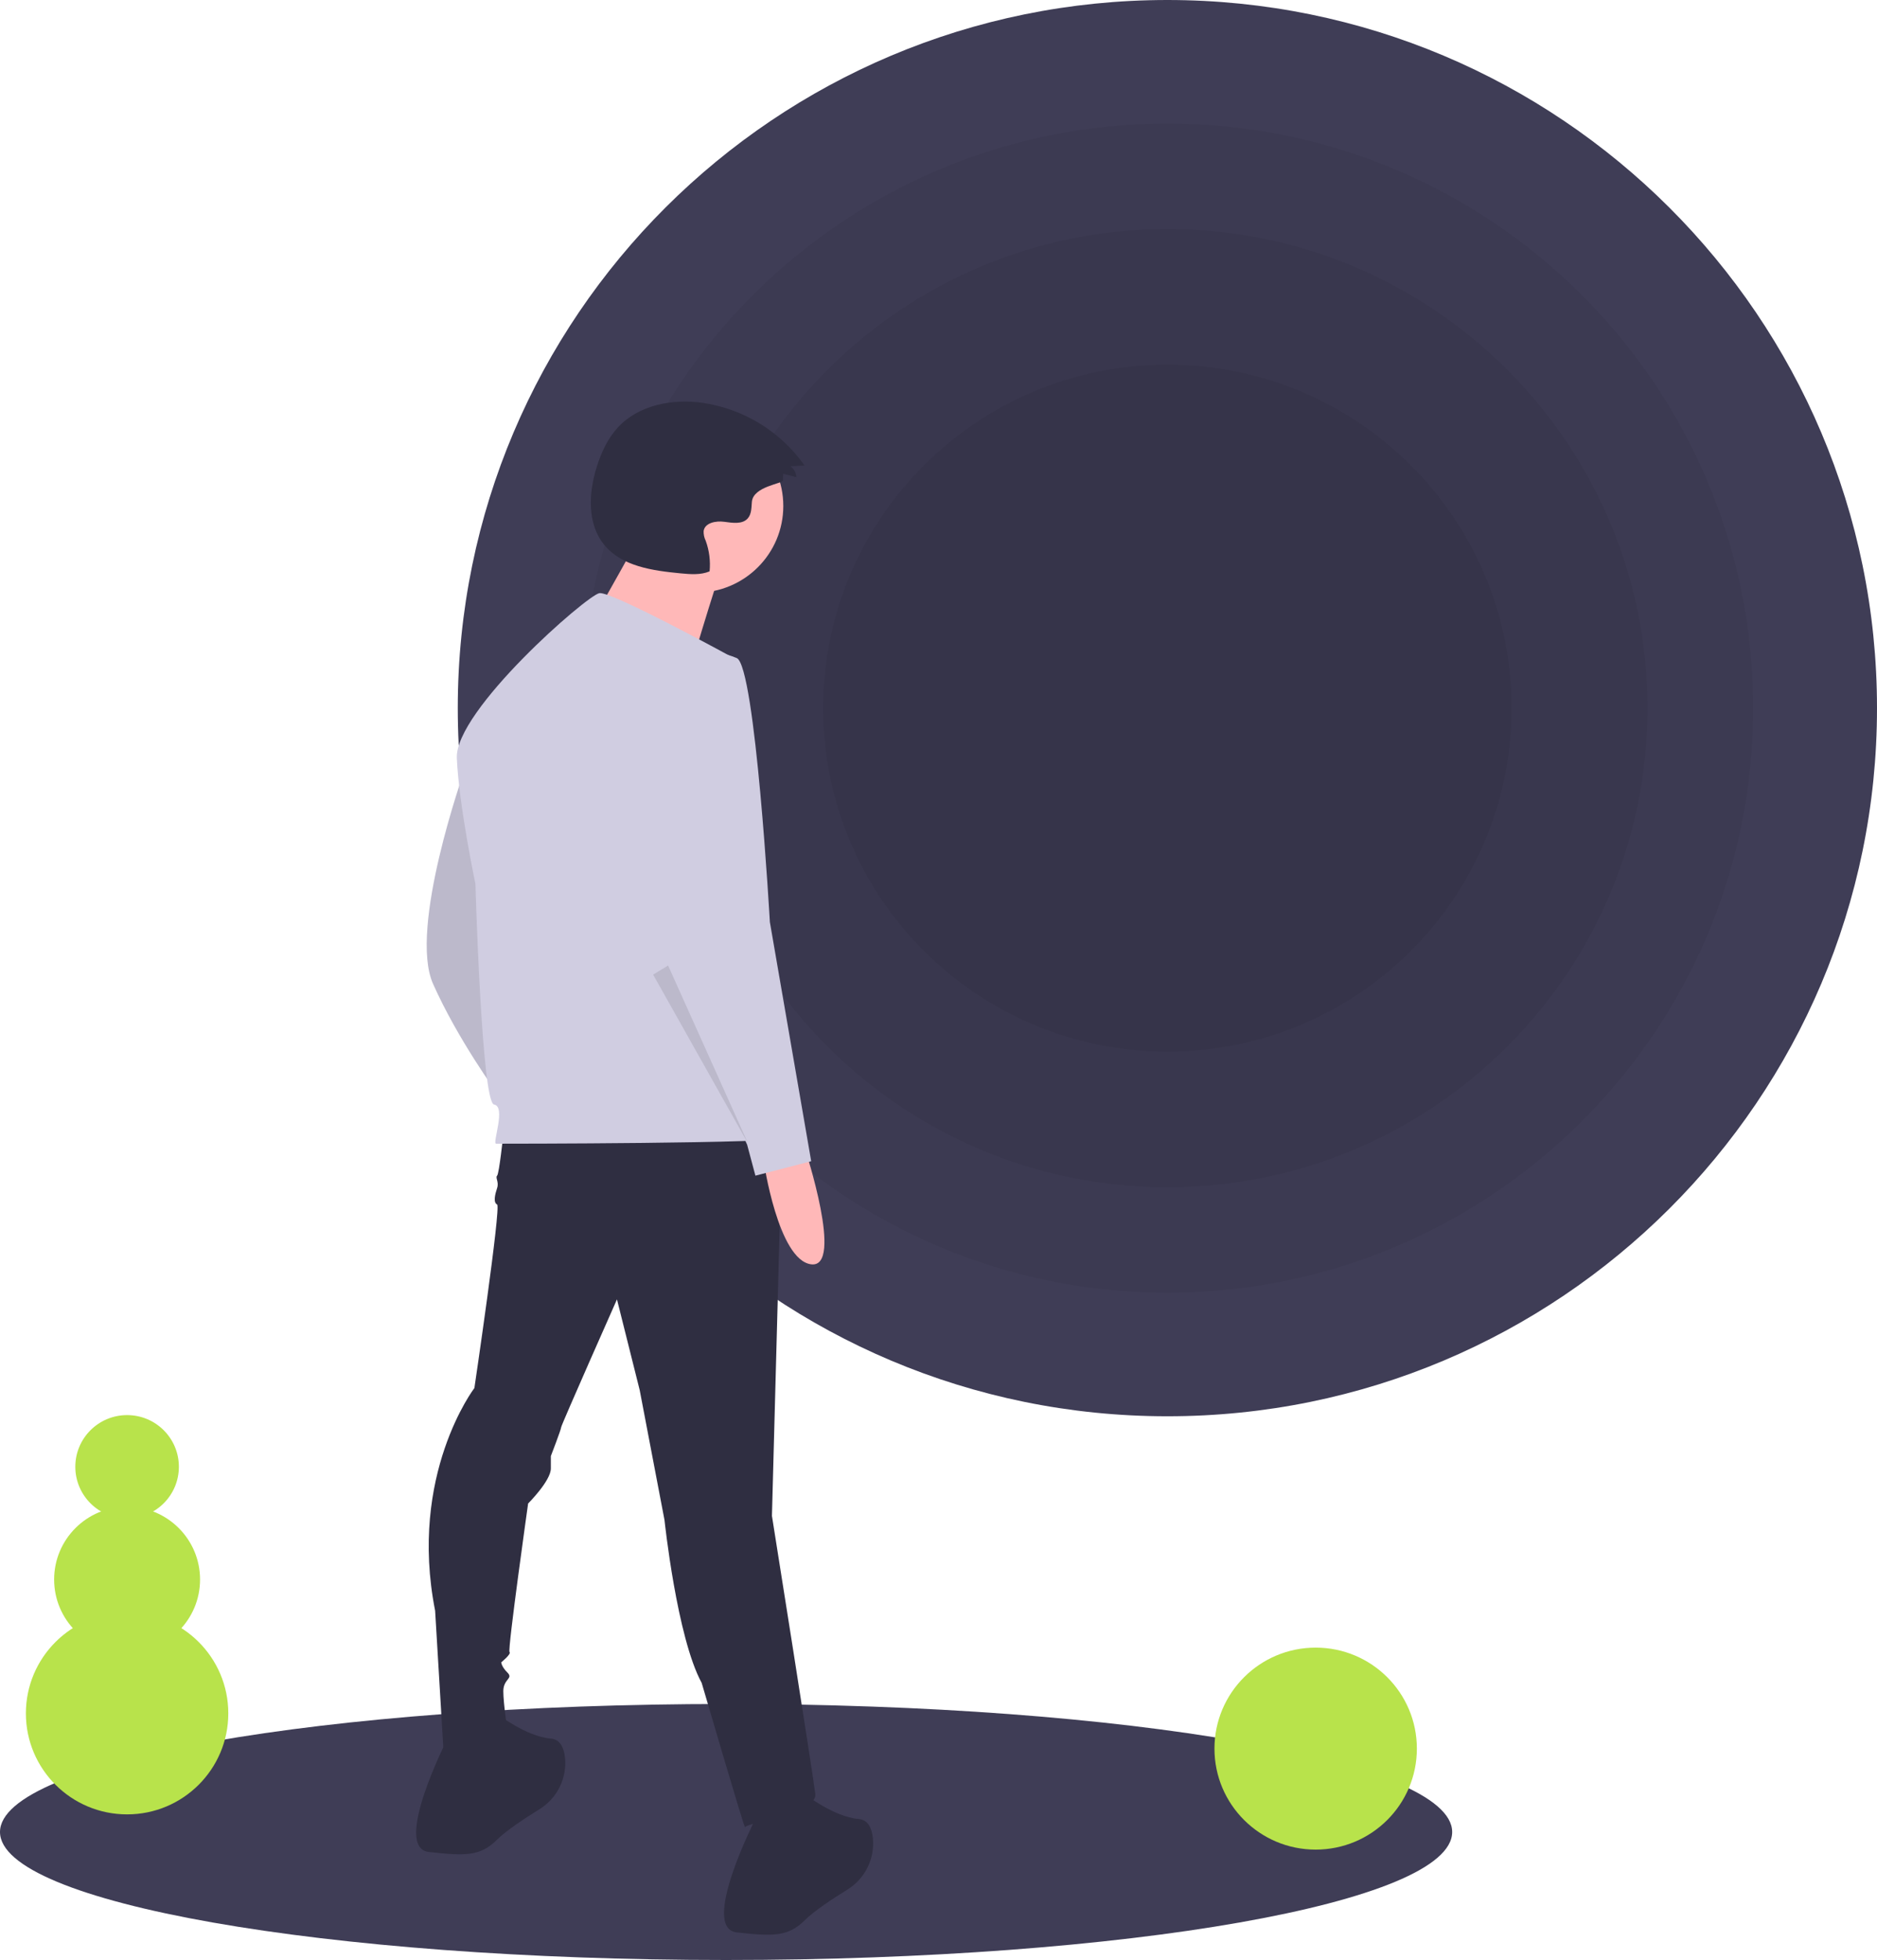 <svg width="500" height="522" viewBox="0 0 500 522" fill="none" xmlns="http://www.w3.org/2000/svg">
<path d="M193.417 522C300.238 522 386.834 506.737 386.834 487.909C386.834 469.081 300.238 453.818 193.417 453.818C86.596 453.818 0 469.081 0 487.909C0 506.737 86.596 522 193.417 522Z" fill="#3F3D56"/>
<path d="M310.972 377.191C415.369 377.191 500 292.754 500 188.596C500 84.437 415.369 0 310.972 0C206.574 0 121.944 84.437 121.944 188.596C121.944 292.754 206.574 377.191 310.972 377.191Z" fill="#3F3D56"/>
<path opacity="0.05" d="M310.972 344.287C397.155 344.287 467.021 274.582 467.021 188.595C467.021 102.609 397.155 32.904 310.972 32.904C224.789 32.904 154.923 102.609 154.923 188.595C154.923 274.582 224.789 344.287 310.972 344.287Z" fill="black"/>
<path opacity="0.05" d="M310.972 316.199C381.607 316.199 438.868 259.069 438.868 188.596C438.868 118.122 381.607 60.993 310.972 60.993C240.337 60.993 183.076 118.122 183.076 188.596C183.076 259.069 240.337 316.199 310.972 316.199Z" fill="black"/>
<path opacity="0.05" d="M310.972 280.085C361.616 280.085 402.671 239.124 402.671 188.596C402.671 138.068 361.616 97.107 310.972 97.107C260.328 97.107 219.273 138.068 219.273 188.596C219.273 239.124 260.328 280.085 310.972 280.085Z" fill="black"/>
<path d="M123.618 205.474C123.618 205.474 108.756 247.21 115.361 262.037C121.966 276.865 132.424 291.143 132.424 291.143C132.424 291.143 128.572 208.219 123.618 205.474Z" fill="#D0CDE1"/>
<path opacity="0.1" d="M123.618 205.474C123.618 205.474 108.756 247.21 115.361 262.037C121.966 276.865 132.424 291.143 132.424 291.143C132.424 291.143 128.572 208.219 123.618 205.474Z" fill="black"/>
<path d="M134.076 302.126C134.076 302.126 132.975 312.56 132.424 313.109C131.874 313.659 132.975 314.757 132.424 316.404C131.874 318.052 131.324 320.248 132.424 320.798C133.525 321.347 126.37 369.673 126.37 369.673C126.37 369.673 108.756 392.738 115.912 428.983L118.113 465.777C118.113 465.777 135.177 466.875 135.177 460.834C135.177 460.834 134.076 453.695 134.076 450.4C134.076 447.105 136.828 447.105 135.177 445.458C133.525 443.81 133.525 442.712 133.525 442.712C133.525 442.712 136.277 440.515 135.727 439.966C135.177 439.417 140.681 400.426 140.681 400.426C140.681 400.426 146.735 394.385 146.735 391.09V387.795C146.735 387.795 149.488 380.656 149.488 380.107C149.488 379.558 164.349 346.059 164.349 346.059L170.404 370.222L177.009 404.82C177.009 404.82 180.311 436.122 186.916 448.203C186.916 448.203 198.475 487.743 198.475 486.645C198.475 485.546 217.74 482.801 217.189 477.858C216.639 472.916 205.631 403.721 205.631 403.721L208.383 301.028L134.076 302.126Z" fill="#2F2E41"/>
<path d="M119.214 463.031C119.214 463.031 104.353 492.137 114.26 493.235C124.168 494.333 128.021 494.333 132.424 489.94C134.832 487.538 139.707 484.316 143.632 481.888C145.957 480.472 147.836 478.431 149.052 475.999C150.269 473.567 150.774 470.843 150.509 468.137C150.219 465.451 149.212 463.237 146.735 463.031C140.13 462.482 132.424 456.441 132.424 456.441L119.214 463.031Z" fill="#2F2E41"/>
<path d="M201.227 484.448C201.227 484.448 186.366 513.554 196.273 514.652C206.181 515.751 210.034 515.751 214.437 511.357C216.845 508.956 221.72 505.733 225.645 503.305C227.97 501.89 229.849 499.849 231.065 497.417C232.282 494.985 232.787 492.26 232.522 489.555C232.231 486.868 231.225 484.654 228.748 484.448C222.143 483.899 214.437 477.858 214.437 477.858L201.227 484.448Z" fill="#2F2E41"/>
<path d="M185.52 157.843C198.299 157.843 208.658 147.507 208.658 134.758C208.658 122.009 198.299 111.673 185.52 111.673C172.742 111.673 162.383 122.009 162.383 134.758C162.383 147.507 172.742 157.843 185.52 157.843Z" fill="#FFB8B8"/>
<path d="M170.646 142.343C170.646 142.343 154.119 172.683 152.797 172.683C151.475 172.683 182.546 182.577 182.546 182.577C182.546 182.577 191.14 153.556 192.462 150.918L170.646 142.343Z" fill="#FFB8B8"/>
<path d="M195.998 175.544C195.998 175.544 162.973 157.422 159.67 157.971C156.368 158.52 121.141 189.273 121.691 201.904C122.242 214.535 126.645 235.403 126.645 235.403C126.645 235.403 128.296 293.614 131.599 294.164C134.901 294.713 131.048 304.598 132.149 304.598C133.25 304.598 209.208 304.598 209.759 302.95C210.309 301.303 195.998 175.544 195.998 175.544Z" fill="#D0CDE1"/>
<path d="M214.437 305.971C214.437 305.971 224.895 337.822 216.089 336.724C207.282 335.625 203.429 309.266 203.429 309.266L214.437 305.971Z" fill="#FFB8B8"/>
<path d="M186.366 173.622C186.366 173.622 166 178.015 169.303 205.473C172.605 232.932 178.66 260.39 178.66 260.39L199.025 304.872L201.227 313.109L216.089 309.265L205.08 245.562C205.08 245.562 201.227 177.466 196.273 175.27C193.15 173.941 189.753 173.376 186.366 173.622V173.622Z" fill="#D0CDE1"/>
<path opacity="0.1" d="M173.981 259.567L199.301 304.597L177.969 257.147L173.981 259.567Z" fill="black"/>
<path d="M208.555 127.961L208.632 126.197L212.149 127.07C212.112 126.504 211.951 125.953 211.679 125.454C211.407 124.956 211.03 124.522 210.573 124.183L214.32 123.974C211.176 119.517 207.159 115.742 202.512 112.876C197.865 110.011 192.684 108.115 187.282 107.303C179.178 106.131 170.155 107.827 164.598 113.828C161.902 116.738 160.209 120.44 159.004 124.216C156.785 131.171 156.333 139.461 160.96 145.114C165.662 150.86 173.876 151.985 181.277 152.696C183.881 152.946 186.61 153.179 189.023 152.171C189.291 149.41 188.937 146.623 187.986 144.016C187.59 143.209 187.4 142.317 187.435 141.419C187.764 139.222 190.701 138.669 192.907 138.966C195.113 139.262 197.766 139.717 199.215 138.031C200.214 136.87 200.155 135.179 200.287 133.655C200.647 129.505 208.518 128.831 208.555 127.961Z" fill="#2F2E41"/>
<path d="M350.47 492.6C365.359 492.6 377.429 480.558 377.429 465.703C377.429 450.848 365.359 438.805 350.47 438.805C335.581 438.805 323.511 450.848 323.511 465.703C323.511 480.558 335.581 492.6 350.47 492.6Z" fill="#B8E34B"/>
<path d="M33.856 483.217C48.745 483.217 60.815 471.175 60.815 456.32C60.815 441.465 48.745 429.422 33.856 429.422C18.967 429.422 6.896 441.465 6.896 456.32C6.896 471.175 18.967 483.217 33.856 483.217Z" fill="#B8E34B"/>
<path d="M33.856 440.056C44.59 440.056 53.292 431.375 53.292 420.665C53.292 409.956 44.59 401.274 33.856 401.274C23.122 401.274 14.42 409.956 14.42 420.665C14.42 431.375 23.122 440.056 33.856 440.056Z" fill="#B8E34B"/>
<path d="M33.856 404.402C41.474 404.402 47.649 398.24 47.649 390.64C47.649 383.04 41.474 376.878 33.856 376.878C26.238 376.878 20.063 383.04 20.063 390.64C20.063 398.24 26.238 404.402 33.856 404.402Z" fill="#B8E34B"/>
</svg>
